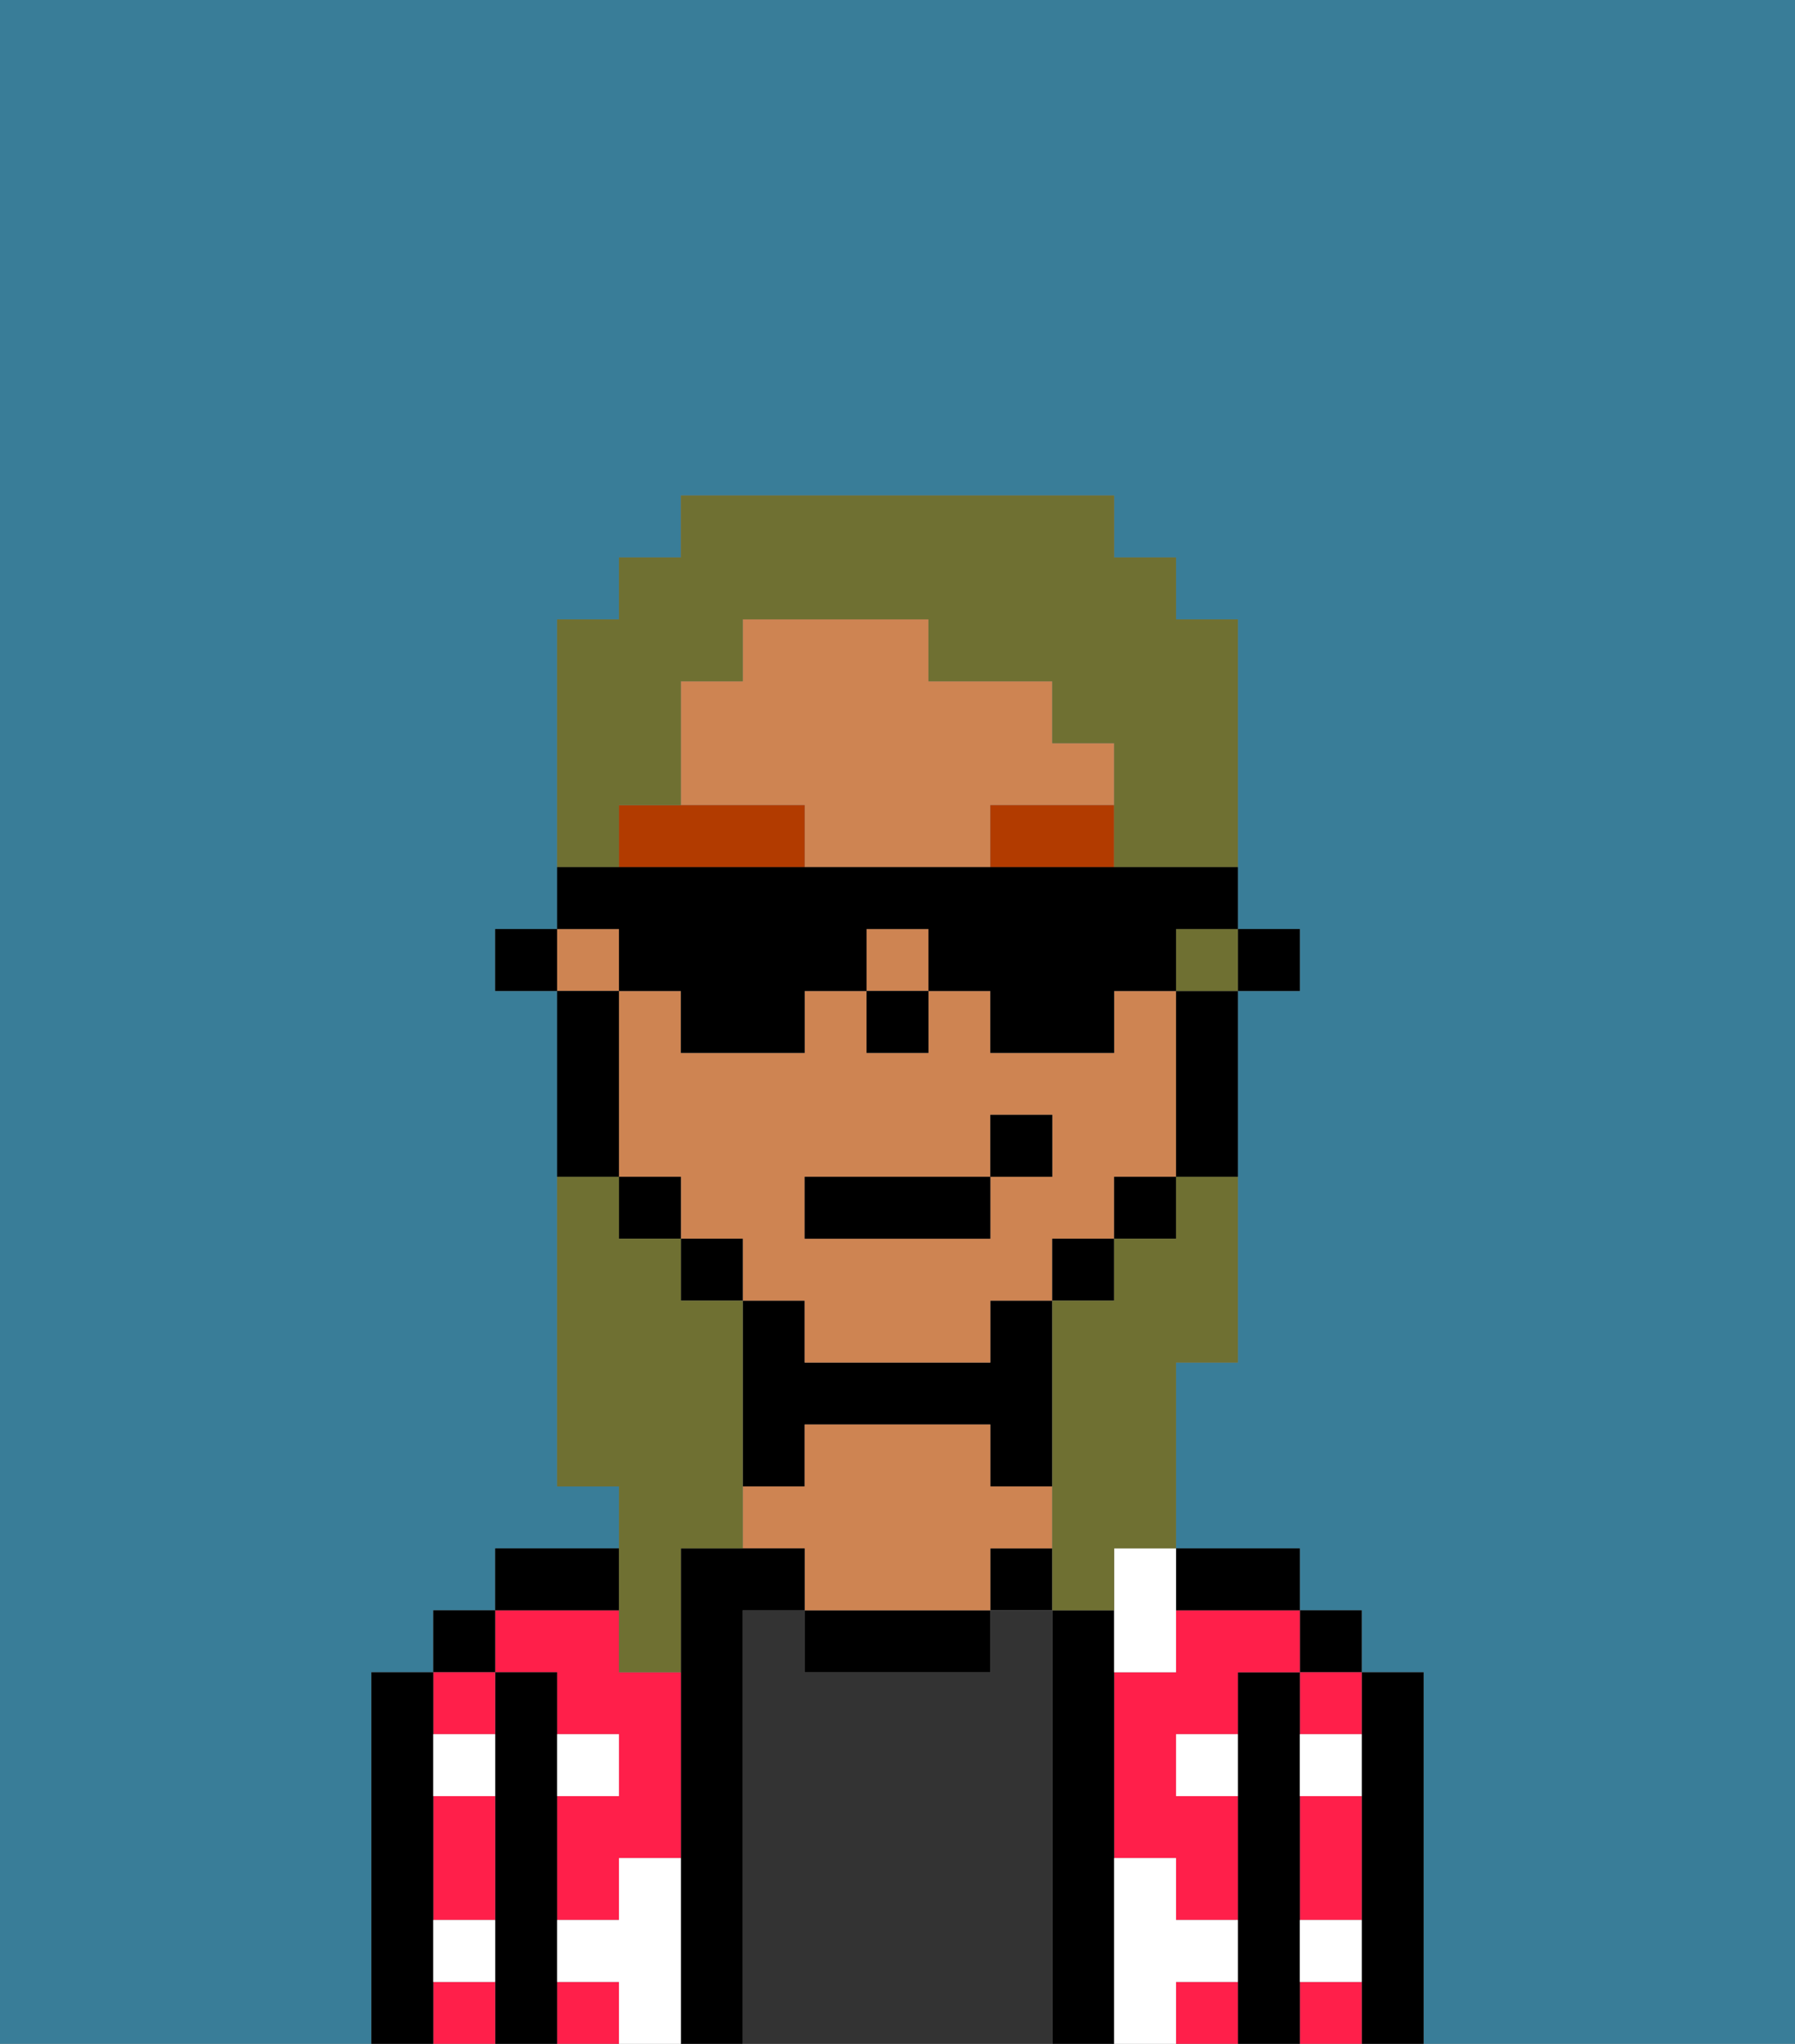 <svg xmlns="http://www.w3.org/2000/svg" viewBox="0 0 29 33"><rect x="0" y="0" width="29" height="33" fill="#808080" stroke="none"/><defs><style>polygon,rect,path{shape-rendering:crispedges;}.oa237-1{fill:#397d98;}.oa237-2{fill:#000000;}.oa237-3{fill:#ff1f4a;}.oa237-4{fill:#333333;}.oa237-5{fill:#ce8452;}.oa237-6{fill:#ffffff;}.oa237-7{fill:#b23b00;}.oa237-8{fill:#6f7032;}</style></defs><path class="oa237-1" d="M0,33H6V27H7V26H8V25h2V24H9V16H8V15H9V10h1V9h1V8h7V9h1v1h1v5h1v1H20v6H19v3h2v1h1v1h1v6h6V0H0Z"/><path class="oa237-2" d="M23,27H22v6h1V27Z"/><rect class="oa237-2" x="21" y="26" width="1" height="1"/><path class="oa237-3" d="M21,28h1V27H21Z"/><path class="oa237-3" d="M21,30v1h1V29H21Z"/><path class="oa237-3" d="M21,32v1h1V32Z"/><path class="oa237-2" d="M21,31V27H20v6h1V31Z"/><path class="oa237-3" d="M19,26v1H18v3h1v1h1V29H19V28h1V27h1V26H19Z"/><path class="oa237-3" d="M19,32v1h1V32Z"/><path class="oa237-2" d="M20,26h1V25H19v1Z"/><rect class="oa237-2" x="16" y="25" width="1" height="1"/><path class="oa237-2" d="M18,30V26H17v7h1V30Z"/><path class="oa237-4" d="M17,26H16v1H13V26H12v7h5V26Z"/><path class="oa237-2" d="M13,26v1h3V26H13Z"/><path class="oa237-2" d="M13,23h3v1h1V21H16v1H13V21H12v3h1Z"/><path class="oa237-5" d="M17,25V24H16V23H13v1H12v1h1v1h3V25Z"/><path class="oa237-2" d="M12,26h1V25H11v8h1V26Z"/><path class="oa237-3" d="M9,27v1h1v1H9v2h1V30h1V27H10V26H8v1Z"/><rect class="oa237-3" x="9" y="32" width="1" height="1"/><path class="oa237-2" d="M10,25H8v1h2Z"/><path class="oa237-2" d="M9,31V27H8v6H9V31Z"/><rect class="oa237-2" x="7" y="26" width="1" height="1"/><path class="oa237-3" d="M7,30v1H8V29H7Z"/><path class="oa237-3" d="M7,32v1H8V32Z"/><path class="oa237-3" d="M8,28V27H7v1Z"/><path class="oa237-2" d="M7,31V27H6v6H7V31Z"/><path class="oa237-6" d="M11,30H10v1H9v1h1v1h1V30Z"/><path class="oa237-6" d="M18,26v1h1V25H18Z"/><path class="oa237-6" d="M7,29H8V28H7Z"/><path class="oa237-6" d="M10,28H9v1h1Z"/><path class="oa237-6" d="M21,29h1V28H21Z"/><path class="oa237-6" d="M19,29h1V28H19Z"/><path class="oa237-6" d="M21,32h1V31H21Z"/><path class="oa237-6" d="M7,32H8V31H7Z"/><path class="oa237-6" d="M20,32V31H19V30H18v3h1V32Z"/><rect class="oa237-2" x="20" y="15" width="1" height="1"/><path class="oa237-5" d="M18,13V12H17V11H15V10H12v1H11v2h2v1h3V13Z"/><rect class="oa237-5" x="9" y="15" width="1" height="1"/><rect class="oa237-5" x="14" y="15" width="1" height="1"/><path class="oa237-5" d="M13,22h3V21h1V20h1V19h1V16H18v1H16V16H15v1H14V16H13v1H11V16H10v3h1v1h1v1h1Zm0-3h3V18h1v1H16v1H13Z"/><path class="oa237-2" d="M19,17v2h1V16H19Z"/><rect class="oa237-2" x="18" y="19" width="1" height="1"/><rect class="oa237-2" x="17" y="20" width="1" height="1"/><rect class="oa237-2" x="11" y="20" width="1" height="1"/><rect class="oa237-2" x="10" y="19" width="1" height="1"/><path class="oa237-2" d="M10,18V16H9v3h1Z"/><rect class="oa237-2" x="8" y="15" width="1" height="1"/><rect class="oa237-2" x="14" y="16" width="1" height="1"/><path class="oa237-7" d="M11,13H10v1h3V13Z"/><path class="oa237-7" d="M16,13v1h2V13Z"/><rect class="oa237-2" x="13" y="19" width="3" height="1"/><rect class="oa237-2" x="16" y="18" width="1" height="1"/><path class="oa237-8" d="M10,27h1V25h1V21H11V20H10V19H9v5h1v3Z"/><rect class="oa237-8" x="19" y="15" width="1" height="1"/><path class="oa237-8" d="M10,13h1V11h1V10h3v1h2v1h1v2h2V10H19V9H18V8H11V9H10v1H9v4h1Z"/><path class="oa237-8" d="M19,20H18v1H17v5h1V25h1V22h1V19H19Z"/><path class="oa237-2" d="M10,16h1v1h2V16h1V15h1v1h1v1h2V16h1V15h1V14H9v1h1Z"/></svg>